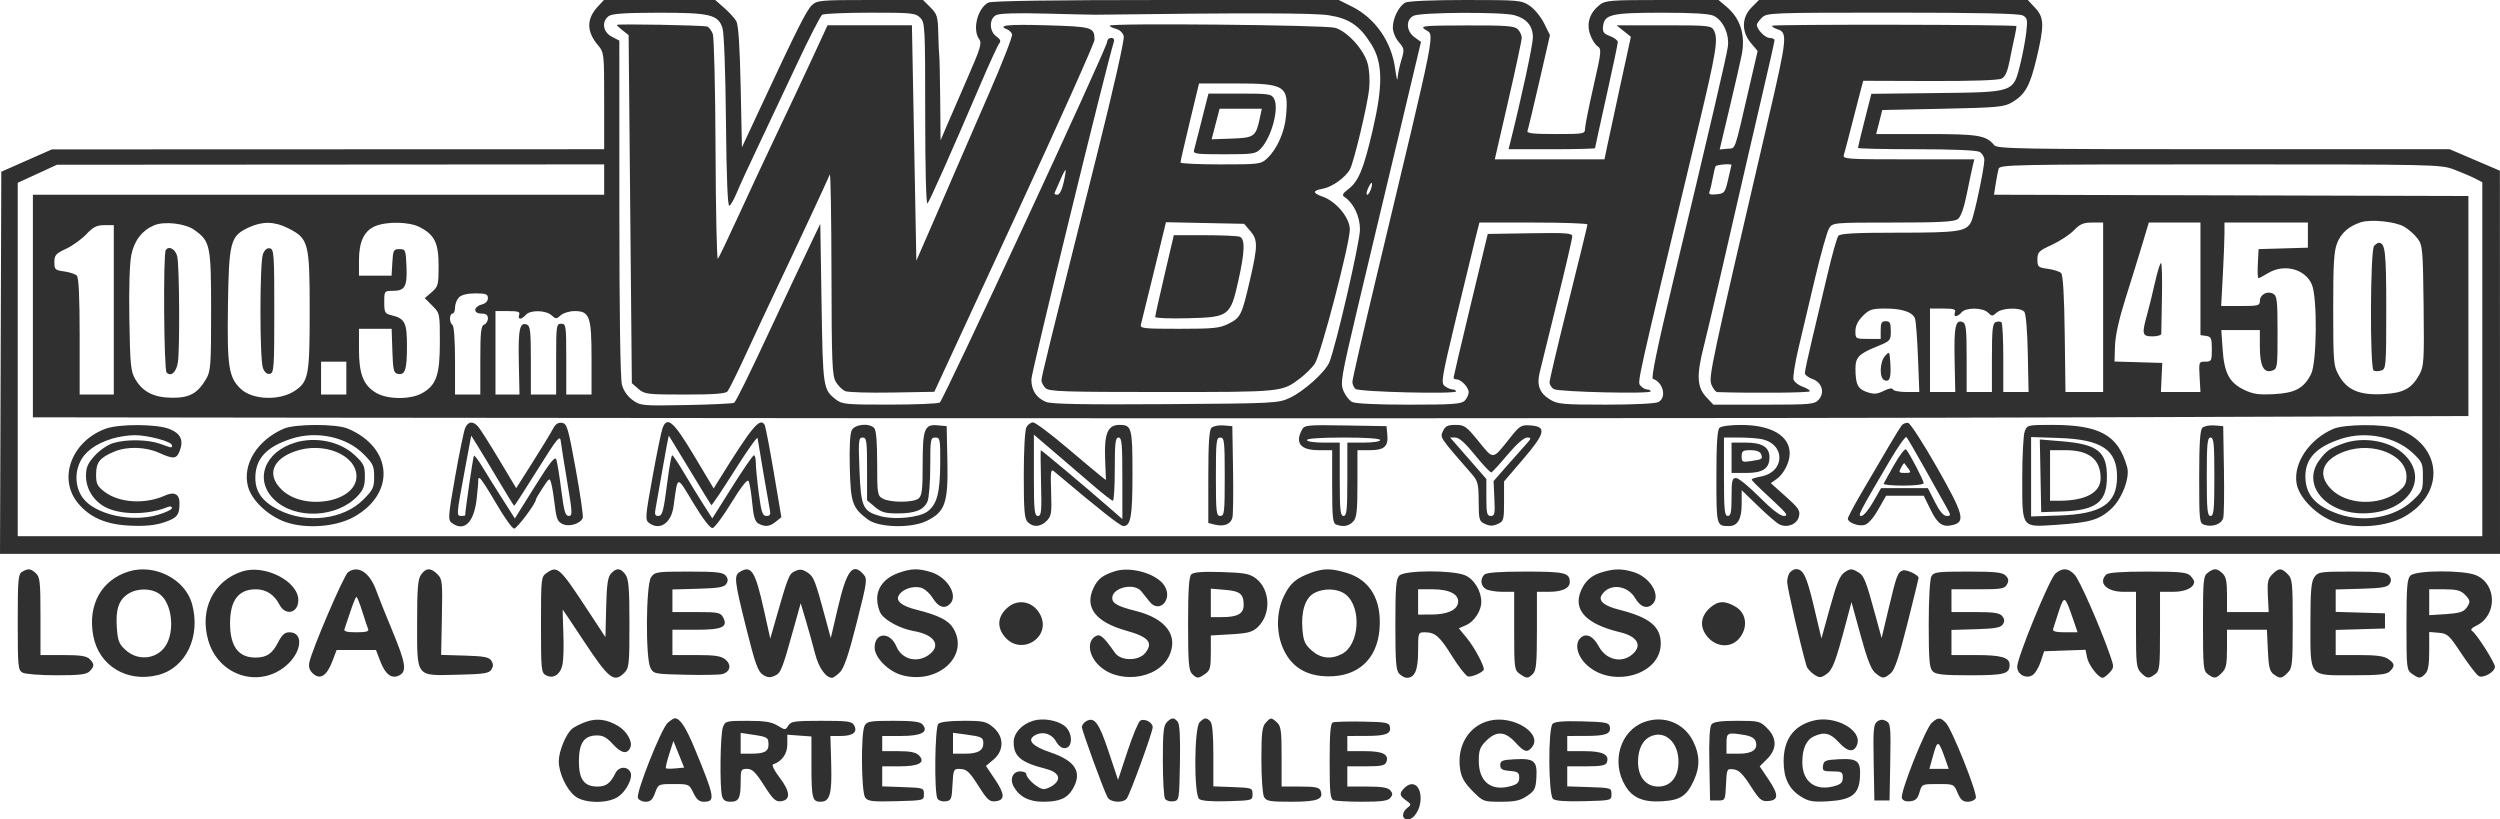 <svg width="360" height="118" viewBox="0 0 360 118" fill="none" xmlns="http://www.w3.org/2000/svg">
<path fill-rule="evenodd" clip-rule="evenodd" d="M86.064 0.973C84.442 2.725 84.45 4.539 86.091 6.489C86.992 7.561 87.001 7.638 87.001 14.529V21.488L47.234 21.5L7.467 21.514L3.827 23.12L0.187 24.727L0.094 52.243L0 79.759H180H360L359.993 52.171L359.985 24.583L356.367 23.035L352.748 21.488H320.2C291.105 21.488 287.603 21.427 287.18 20.917C285.988 19.481 284.913 19.302 277.428 19.302H270.168L270.608 17.573L271.048 15.843L279.761 15.661C287.626 15.496 288.595 15.407 289.71 14.75C291.614 13.627 292.309 12.398 293.239 8.505C294.4 3.641 294.373 2.537 293.06 1.131L292.004 0H272.648H253.292L252.228 1.065C250.793 2.501 250.754 4.555 252.132 6.194L253.1 7.344L251.905 12.504C249.655 22.219 249.984 21.292 248.742 21.416L247.635 21.526L249.046 15.588C249.823 12.323 250.613 8.872 250.802 7.921C251.375 5.038 250.621 2.655 248.601 0.954L247.469 0H239.355C231.84 0 231.176 0.053 230.333 0.716C228.937 1.814 228.437 3.329 228.953 4.894C229.188 5.606 229.673 6.395 230.03 6.646C230.648 7.079 230.62 7.366 229.475 12.383C228.812 15.287 228.261 18.032 228.251 18.483C228.233 19.285 228.141 19.302 224.007 19.302C220.768 19.302 219.823 19.196 219.958 18.845C220.054 18.594 220.822 15.39 221.664 11.725L223.195 5.061L222.347 3.35C221.88 2.41 220.942 1.271 220.261 0.82C219.073 0.032 218.713 0 211.046 0C206.271 0 202.787 0.15 202.368 0.375C201.44 0.872 200.568 2.613 200.568 3.968C200.568 4.587 200.938 5.488 201.423 6.053C202.234 6.996 202.253 7.132 201.787 8.68C201.517 9.578 201.276 10.738 201.25 11.257C201.225 11.776 201.073 11.193 200.912 9.961C200.398 6.011 198.051 2.627 194.649 0.931L192.781 0H167.895C151.522 0 142.769 0.128 142.308 0.375C140.761 1.203 139.997 4.26 140.995 5.626C141.421 6.208 141.208 6.917 139.312 11.249C138.118 13.976 136.759 17.108 136.292 18.21L135.443 20.213L135.389 14.386C135.359 11.181 135.299 8.313 135.254 8.012C135.209 7.712 135.145 6.265 135.111 4.798C135.054 2.375 134.951 2.031 133.984 1.065L132.921 0H125.317C118.161 0 117.667 0.044 116.915 0.745C116.144 1.463 114.769 4.204 109.364 15.796L106.839 21.212L106.657 12.518C106.535 6.686 106.329 3.571 106.033 3.055C105.791 2.631 105.007 1.771 104.292 1.142L102.991 0H94.978H86.966L86.064 0.973ZM87.638 2.328C86.595 3.119 86.828 4.626 88.093 5.281L89.184 5.846L89.187 29.965C89.188 45.382 89.324 54.57 89.564 55.433C89.795 56.269 90.384 57.102 91.108 57.619C92.243 58.428 92.481 58.45 98.831 58.328C102.434 58.258 105.527 58.112 105.704 58.003C105.984 57.83 107.95 53.832 111.393 46.435C112.847 43.31 116.025 36.584 117.157 34.235L118.122 32.231L118.304 43.704C118.498 55.883 118.527 56.077 120.353 57.515C121.249 58.22 121.777 58.271 128.091 58.266C131.817 58.263 135.074 58.129 135.327 57.968C135.862 57.628 159.436 6.825 159.436 6.01C159.436 5.709 159.693 5.463 160.007 5.463C160.386 5.463 160.509 5.678 160.373 6.106C159.323 9.418 148.516 53.637 148.516 54.624C148.516 56.2 149.227 57.297 150.622 57.875C151.388 58.192 155.969 58.278 167.836 58.198C183.564 58.092 184.053 58.068 185.723 57.296C187.749 56.359 190.86 53.558 191.429 52.157C192.386 49.801 195.836 34.833 195.836 33.039C195.836 31.137 194.914 29.227 193.563 28.332C193.229 28.111 193.378 27.825 194.12 27.268C195.619 26.143 196.341 24.414 197.647 18.821C199.174 12.287 199.129 9.042 197.474 6.38C195.794 3.677 194.271 2.645 191.286 2.189C189.142 1.861 179.346 1.841 157.798 2.12C157.398 2.125 154.166 2.053 150.616 1.959C146.371 1.847 143.91 1.923 143.427 2.182C142.414 2.724 142.445 4.52 143.478 5.244C144.057 5.65 144.164 5.919 143.883 6.266C143.674 6.526 142.52 9.032 141.319 11.836C136.934 22.074 133.872 28.962 133.554 29.3C133.362 29.503 133.228 24.225 133.228 16.462C133.228 3.763 133.202 3.251 132.5 2.549C131.827 1.875 131.291 1.821 125.311 1.826C121.758 1.83 118.646 1.962 118.396 2.121C118.147 2.28 116.451 5.596 114.629 9.49C112.806 13.385 110.299 18.701 109.056 21.306C107.814 23.91 106.479 26.816 106.09 27.765C105.701 28.714 105.219 29.553 105.019 29.63C104.782 29.721 104.614 25.492 104.538 17.526C104.471 10.421 104.264 4.769 104.044 4.062C103.435 2.103 102.25 1.819 94.747 1.833C89.942 1.841 88.11 1.969 87.638 2.328ZM203.571 2.265C202.41 2.826 202.472 4.469 203.687 5.355L204.621 6.036L201.681 18.405C200.065 25.208 198.579 31.43 198.378 32.231C198.179 33.033 196.876 38.502 195.483 44.385C193.125 54.347 192.986 55.164 193.453 56.283C193.729 56.944 194.285 57.662 194.69 57.878C195.147 58.123 198.237 58.272 202.884 58.272C209.181 58.272 210.433 58.182 210.916 57.7C211.231 57.384 211.488 56.836 211.488 56.481C211.488 55.771 210.404 54.63 209.731 54.63C209.496 54.63 209.309 54.507 209.316 54.356C209.322 54.206 210.432 49.494 211.782 43.886L214.236 33.688L220.324 33.589C225.54 33.503 226.412 33.567 226.412 34.035C226.412 34.336 225.428 38.56 224.225 43.422C223.022 48.284 221.887 52.898 221.704 53.675C221.272 55.502 221.711 56.623 223.218 57.542C224.298 58.2 225.056 58.269 231.259 58.27C235.287 58.271 238.398 58.117 238.812 57.895C240.032 57.241 239.512 55.053 238.018 54.555C237.734 54.46 238.662 49.977 240.908 40.592C246.401 17.641 248.587 8.269 248.806 6.738C249.058 4.976 248.148 2.963 246.796 2.287C246.17 1.974 243.845 1.832 239.334 1.832C232.065 1.832 231.041 2.065 230.845 3.763C230.747 4.609 230.914 4.848 231.846 5.2C232.461 5.433 232.964 5.82 232.964 6.061C232.964 6.303 232.227 9.803 231.326 13.839C230.425 17.876 229.688 21.248 229.688 21.333C229.688 21.418 226.886 21.488 223.461 21.488H217.233L217.469 20.548C219.101 14.044 220.735 6.46 220.736 5.391C220.736 3.747 219.853 2.683 218.077 2.189C216.309 1.698 204.62 1.759 203.571 2.265ZM253.712 2.549C253.312 2.95 252.984 3.405 252.984 3.561C252.984 4.232 254.176 5.463 254.825 5.463C255.214 5.463 255.532 5.609 255.532 5.788C255.532 5.967 254.787 9.286 253.877 13.163C252.966 17.04 251.83 21.934 251.353 24.037C249.063 34.124 245.964 47.448 245.324 49.956C244.285 54.029 244.368 55.747 245.668 57.14L246.724 58.272H253.984C260.731 58.272 261.289 58.221 261.889 57.558C262.814 56.535 262.363 55.053 260.979 54.571C260.386 54.363 259.9 53.977 259.9 53.712C259.9 53.446 260.382 51.208 260.971 48.739C261.56 46.27 262.564 42.038 263.201 39.333C263.838 36.629 264.523 34.212 264.722 33.961C264.994 33.621 267.183 33.506 273.395 33.506C282.086 33.506 283.166 33.342 283.86 31.918C284.301 31.014 285.744 24.21 285.744 23.036C285.744 22.599 285.427 22.072 285.04 21.865C284.613 21.636 281.031 21.488 275.94 21.488C271.322 21.488 267.544 21.403 267.544 21.3C267.544 21.197 267.979 19.402 268.51 17.311L269.477 13.509L278.859 13.401C290.098 13.272 289.904 13.339 290.918 9.252C291.261 7.869 291.648 5.811 291.78 4.679C291.993 2.843 291.938 2.578 291.271 2.221C290.757 1.946 284.891 1.821 272.482 1.821C254.925 1.821 254.421 1.841 253.712 2.549ZM88.82 3.59C88.82 3.661 89.203 4.02 89.671 4.388L90.521 5.057L90.753 30.117L90.986 55.176L91.925 55.995C92.815 56.771 93.173 56.815 98.624 56.815C102.919 56.815 104.484 56.694 104.778 56.339C104.995 56.078 106.226 53.578 107.512 50.785C108.799 47.992 110.789 43.74 111.934 41.336C114.596 35.75 119.217 25.841 119.492 25.13C119.608 24.829 119.716 31.196 119.732 39.277C119.757 52.3 119.829 54.088 120.367 54.998C120.7 55.562 121.314 56.161 121.732 56.329C122.149 56.496 125.202 56.584 128.516 56.525L134.543 56.418L146.079 31.476C152.425 17.758 157.614 6.17 157.611 5.725C157.599 3.92 157.319 3.836 150.714 3.642C145.133 3.478 143.513 3.645 145.03 4.228C145.315 4.337 145.634 4.651 145.739 4.925C145.844 5.199 144.368 8.997 142.457 13.365C140.547 17.732 138.531 22.371 137.979 23.673C137.426 24.975 135.844 28.627 134.464 31.79L131.954 37.539L131.636 20.591L131.317 3.642H125.241H119.165L116.849 8.65C115.575 11.404 113.32 16.198 111.838 19.302C110.356 22.407 107.906 27.652 106.394 30.957C104.883 34.262 103.523 37.103 103.373 37.27C103.223 37.437 103.073 30.419 103.039 21.674C103.006 12.885 102.827 5.376 102.639 4.881C102.452 4.39 102.092 3.915 101.839 3.826C101.283 3.632 88.82 3.405 88.82 3.59ZM159.8 3.694C159.8 3.822 160.207 4.029 160.705 4.154C161.235 4.287 161.696 4.726 161.818 5.215C161.941 5.703 160.345 12.768 157.972 22.236C150.876 50.563 149.972 54.237 149.972 54.778C149.972 55.068 150.23 55.563 150.544 55.879C151.047 56.381 153.073 56.451 167.3 56.451C184.822 56.451 184.595 56.474 187.295 54.413C188.003 53.873 188.912 52.968 189.315 52.402C190.16 51.215 194.365 35.131 194.375 33.052C194.381 31.394 192.462 29.047 190.527 28.347C188.95 27.776 188.956 27.458 190.548 27.159C191.875 26.91 193.777 25.529 194.402 24.36C194.969 23.301 196.919 15.132 197.159 12.809C197.281 11.64 197.188 10.058 196.946 9.163C196.396 7.128 193.996 4.495 192.242 4.001C190.8 3.594 159.8 3.301 159.8 3.694ZM255.168 3.709C255.168 3.845 255.496 4.061 255.897 4.188C257.451 4.682 257.392 5.282 254.592 17.317C246.311 52.91 246.007 54.332 246.457 55.419C246.692 55.986 247.07 56.456 247.295 56.464C252.646 56.634 260.628 56.561 260.628 56.341C260.628 56.18 260.143 55.88 259.551 55.673C258.959 55.466 258.382 55.008 258.271 54.656C258.158 54.303 258.47 52.309 258.962 50.225C259.455 48.14 260.536 43.567 261.365 40.062C262.194 36.556 263.108 33.319 263.396 32.869C263.916 32.057 263.998 32.049 272.579 32.049C279.297 32.049 281.389 31.939 281.913 31.555C282.369 31.221 282.801 30.007 283.242 27.822C283.601 26.041 283.987 24.214 284.099 23.764L284.302 22.944H274.807C265.74 22.944 265.321 22.914 265.524 22.272C265.642 21.902 266.149 19.977 266.652 17.993C267.155 16.009 267.732 13.767 267.936 13.011L268.305 11.635L277.918 11.666C284.033 11.686 287.793 11.557 288.25 11.313C288.743 11.049 289.094 10.271 289.37 8.833C289.591 7.681 289.922 6.088 290.106 5.293C290.289 4.498 290.397 3.806 290.347 3.755C290.123 3.532 255.168 3.485 255.168 3.709ZM205.209 4.252C206.605 5.226 207.128 2.565 198.172 40.01C196.287 47.895 194.744 54.635 194.744 54.989C194.744 55.343 194.949 55.802 195.199 56.008C195.725 56.441 209.669 56.78 209.669 56.36C209.668 56.209 209.454 56.086 209.192 56.086C208.93 56.086 208.427 55.876 208.075 55.618C207.474 55.178 207.567 54.6 209.615 46.058C210.814 41.057 212.074 35.86 212.414 34.508L213.033 32.049H220.815C225.095 32.049 228.595 32.172 228.593 32.322C228.592 32.473 227.363 37.507 225.863 43.509C224.363 49.512 223.136 54.709 223.136 55.06C223.136 55.41 223.423 55.85 223.773 56.037C224.538 56.446 237.697 56.751 237.696 56.36C237.696 56.209 237.471 56.086 237.195 56.086C236.919 56.086 236.493 55.845 236.248 55.549C235.763 54.965 235.435 56.438 244.41 18.911C247.193 7.276 247.463 5.617 246.783 4.346C246.432 3.688 245.958 3.642 239.595 3.644L232.782 3.646L233.815 4.472L234.847 5.299L233.342 12.21C232.514 16.011 231.659 19.981 231.441 21.032L231.044 22.944H223.146H215.249L217.191 14.507C218.259 9.866 219.132 5.781 219.132 5.428C219.132 5.075 218.875 4.529 218.56 4.214C218.08 3.733 216.902 3.645 211.189 3.661C204.904 3.679 204.452 3.723 205.209 4.252ZM171.322 17.573C170.586 20.627 169.986 23.25 169.988 23.4C169.991 23.55 172.589 23.673 175.763 23.673C181.332 23.673 181.566 23.643 182.466 22.808C183.88 21.497 184.976 19.045 185.186 16.721C185.584 12.335 185.091 12.018 177.861 12.018H172.66L171.322 17.573ZM173.668 14.841C173.473 15.592 173.048 17.272 172.725 18.574C172.402 19.876 172.054 21.228 171.951 21.579C171.779 22.161 172.149 22.216 176.274 22.216C180.49 22.216 180.836 22.162 181.56 21.392C183.115 19.735 184.216 15.617 183.475 14.231C183.099 13.528 182.753 13.475 178.547 13.475H174.024L173.668 14.841ZM175.046 17.86L174.474 20.058L177.416 19.954C180.65 19.839 180.855 19.68 181.45 16.844L181.698 15.661H178.658H175.619L175.046 17.86ZM5.374 25.024L2.553 26.324V51.767V77.21H180.002H357.452V51.725V26.241L356.418 25.705C355.848 25.411 354.497 24.834 353.415 24.422C351.483 23.687 350.849 23.673 319.711 23.673C289.799 23.673 287.967 23.709 287.797 24.31C287.698 24.661 287.509 25.643 287.377 26.494L287.137 28.04L321.293 28.132L355.45 28.225V44.068V59.91L301.214 60.093C251.003 60.261 153.821 60.282 48.326 60.148L4.737 60.093V44.068V28.043H45.869H87.001V25.858V23.673L47.598 23.699L8.195 23.725L5.374 25.024ZM247.047 23.946C246.962 24.096 246.779 24.845 246.641 25.611C246.502 26.376 246.295 27.248 246.18 27.549C246.014 27.981 246.225 28.072 247.177 27.979C248.316 27.868 248.41 27.748 248.848 25.858C249.104 24.756 249.32 23.814 249.329 23.764C249.368 23.531 247.185 23.706 247.047 23.946ZM152.67 25.934C152.301 26.794 151.939 27.62 151.866 27.77C151.792 27.92 151.963 28.043 152.247 28.043C152.563 28.043 152.915 27.376 153.157 26.314C153.375 25.363 153.505 24.536 153.446 24.478C153.387 24.419 153.038 25.074 152.67 25.934ZM196.995 27.131C196.767 27.633 196.721 28.043 196.894 28.043C197.196 28.043 197.74 26.549 197.519 26.328C197.459 26.268 197.224 26.629 196.995 27.131ZM339.949 32.011C338.231 32.572 337.136 33.533 336.553 34.992C336.086 36.159 335.977 37.981 335.982 44.53C335.988 52.262 336.025 52.692 336.811 54.083C337.993 56.173 339.767 56.924 343.126 56.754C346.115 56.603 347.291 55.967 348.418 53.89C349.043 52.737 349.094 51.873 349 44.003C348.904 35.891 348.853 35.318 348.132 34.352C347.711 33.786 346.85 33.022 346.219 32.652C344.939 31.902 341.394 31.54 339.949 32.011ZM22.209 32.438C20.467 33.169 19.345 34.616 18.915 36.686C18.662 37.907 18.552 41.473 18.628 46.009C18.738 52.61 18.826 53.483 19.491 54.617C20.566 56.446 22.168 57.252 24.781 57.276C27.276 57.3 28.459 56.65 29.671 54.591C30.343 53.45 30.399 52.7 30.399 44.796C30.399 35.309 30.282 34.744 27.981 33.105C26.671 32.172 23.669 31.825 22.209 32.438ZM35.859 32.736C33.165 33.977 32.964 34.727 32.825 44.026C32.693 52.835 32.93 54.36 34.685 56.01C36.365 57.589 40.225 57.735 42.411 56.302C44.43 54.978 44.595 54.112 44.595 44.796C44.595 34.935 44.446 34.359 41.506 32.869C39.555 31.879 37.807 31.838 35.859 32.736ZM53.991 32.583C52.42 33.266 51.693 34.821 51.693 37.494V39.697H54.04H56.386L56.497 37.785C56.598 36.018 56.675 35.873 57.517 35.873C58.388 35.873 58.431 35.979 58.535 38.365C58.661 41.258 58.31 41.883 56.562 41.883C55.348 41.883 55.333 41.904 55.333 43.515C55.333 44.994 55.426 45.169 56.334 45.385C58.31 45.854 58.609 46.444 58.603 49.861C58.597 53.264 58.34 54.043 57.291 53.842C56.693 53.727 56.593 53.308 56.501 50.528L56.396 47.346H54.044H51.693L51.693 50.35C51.694 53.894 52.347 55.522 54.196 56.59C55.864 57.554 59.169 57.554 60.837 56.59C62.846 55.429 63.34 53.977 63.34 49.23C63.341 45.136 63.332 45.096 62.254 44.018L61.168 42.931L62.163 42.073C63.093 41.272 63.159 41.025 63.159 38.298C63.159 34.977 62.58 33.798 60.403 32.688C58.897 31.919 55.638 31.866 53.991 32.583ZM166.187 39.035C165.245 42.905 164.395 46.358 164.297 46.708C164.133 47.296 164.565 47.346 169.8 47.346C174.801 47.346 175.656 47.257 176.937 46.602C178.666 45.72 178.815 45.413 179.998 40.303C181.133 35.404 181.137 34.537 180.035 33.253L179.157 32.231L173.528 32.115L167.899 32L166.187 39.035ZM298.643 33.167C298.055 33.781 296.632 34.716 295.481 35.246C293.577 36.12 293.388 36.311 293.388 37.358C293.388 38.431 293.49 38.523 294.888 38.71C295.713 38.821 296.573 39.096 296.799 39.322C297.074 39.596 297.247 42.506 297.32 48.092L297.43 56.451H300.141H302.852V44.25V32.049H301.282C300.005 32.049 299.513 32.258 298.643 33.167ZM308.473 35.236C307.948 36.989 306.869 40.471 306.075 42.975C305.141 45.922 304.607 48.327 304.561 49.792L304.49 52.057L307.928 52.16L311.367 52.262L311.269 54.356L311.171 56.451L314.019 56.451L316.866 56.452L316.743 54.266C316.622 52.125 316.639 52.08 317.562 52.08C318.448 52.08 318.504 51.974 318.504 50.285C318.504 48.7 318.408 48.475 317.685 48.373L316.866 48.256V40.153V32.049L313.147 32.049H309.427L308.473 35.236ZM320.324 33.631C320.324 34.501 320.217 37.205 320.086 39.64L319.848 44.068H322.634C325.154 44.068 325.42 44 325.42 43.358C325.42 42.426 326.472 41.836 327.322 42.291C327.895 42.598 327.968 43.23 327.968 47.88C327.968 52.944 327.941 53.132 327.177 53.375C325.966 53.76 325.42 52.684 325.42 49.916V47.528H322.644H319.868L320.06 50.324C320.294 53.732 321.023 55.102 323.151 56.133C324.419 56.748 325.235 56.867 327.417 56.757C330.486 56.602 331.745 55.926 332.79 53.875C333.632 52.224 333.719 42.919 332.911 40.985C331.967 38.724 328.906 37.925 326.594 39.335C325.939 39.735 325.316 40.062 325.211 40.062C325.106 40.062 325.069 39.119 325.129 37.968L325.238 35.873L328.787 35.769L332.336 35.665V33.857V32.049H326.33H320.324V33.631ZM12.427 33.733C11.751 34.451 10.441 35.392 9.515 35.824C8.037 36.513 7.831 36.749 7.829 37.753C7.828 38.807 7.94 38.912 9.238 39.086C10.014 39.191 10.834 39.461 11.06 39.687C11.341 39.968 11.471 42.733 11.471 48.455V56.812L13.928 56.814L16.385 56.815V44.614V32.414L15.02 32.42C13.929 32.426 13.408 32.69 12.427 33.733ZM167.687 39.606C166.948 42.761 166.345 45.478 166.347 45.645C166.35 45.811 168.479 45.893 171.077 45.827C176.993 45.677 177.172 45.543 178.321 40.426C179.259 36.246 179.316 34.398 178.517 34.091C178.2 33.97 175.936 33.87 173.486 33.87H169.031L167.687 39.606ZM341.873 35.4C341.311 35.962 341.245 53.012 341.803 53.357C342.005 53.482 342.497 53.481 342.895 53.354C343.592 53.133 343.62 52.791 343.62 44.48C343.62 36.198 343.478 34.963 342.528 34.963C342.408 34.963 342.113 35.16 341.873 35.4ZM23.866 36.024C23.484 36.643 23.601 53.254 23.99 53.644C24.631 54.285 25.375 53.623 25.61 52.203C25.903 50.43 25.84 38.419 25.53 36.97C25.298 35.884 24.302 35.318 23.866 36.024ZM37.862 36.599C37.386 37.85 37.386 51.743 37.862 52.994C38.1 53.62 38.448 53.912 38.863 53.832C39.447 53.719 39.499 52.99 39.499 44.796C39.499 36.603 39.447 35.873 38.863 35.761C38.448 35.681 38.1 35.972 37.862 36.599ZM310.312 40.699C309.964 42.251 309.453 44.33 309.177 45.318C308.395 48.12 308.474 48.438 309.95 48.438C310.651 48.438 311.224 48.27 311.224 48.065C311.224 47.86 311.268 45.483 311.322 42.784C311.376 40.085 311.314 37.877 311.183 37.877C311.052 37.877 310.66 39.147 310.312 40.699ZM66.096 42.819C65.782 43.134 65.525 43.79 65.525 44.276C65.525 44.762 65.361 45.16 65.161 45.16C64.96 45.16 64.797 45.478 64.797 45.867C64.797 46.256 64.96 46.676 65.161 46.799C65.374 46.931 65.525 49.049 65.525 51.92V56.815H67.345H69.165V51.887C69.165 47.842 69.263 46.921 69.711 46.749C70.011 46.634 70.257 46.229 70.257 45.85C70.257 45.357 69.997 45.16 69.347 45.16C68.786 45.16 68.437 44.954 68.437 44.621C68.437 44.325 68.846 43.979 69.347 43.853C69.916 43.71 70.257 43.367 70.257 42.936C70.257 42.353 69.98 42.247 68.462 42.247C67.317 42.247 66.462 42.454 66.096 42.819ZM268.244 45.497C267.529 46.212 267.18 46.929 267.18 47.682C267.18 48.784 267.21 48.803 269 48.803H270.82V47.528C270.82 46.496 270.959 46.253 271.548 46.253C272.151 46.253 272.276 46.496 272.276 47.668C272.276 49.043 272.22 49.105 270.247 49.906C267.659 50.957 267.179 51.459 267.185 53.108C267.194 55.351 267.529 56.025 268.855 56.463C269.856 56.793 270.311 56.759 271.268 56.281C272.009 55.911 272.495 55.833 272.575 56.072C272.644 56.28 273.529 56.451 274.541 56.451H276.382L276.188 51.443C276.082 48.689 275.886 46.17 275.753 45.847C275.376 44.926 273.891 44.432 271.503 44.432C269.563 44.432 269.185 44.556 268.244 45.497ZM277.918 50.441V56.451L279.738 56.451L281.558 56.452L281.462 51.808C281.363 47.053 281.591 45.978 282.613 46.371C283.108 46.56 283.196 47.34 283.196 51.523V56.451H285.016H286.836V51.523C286.836 47.417 286.93 46.558 287.398 46.379C287.707 46.26 288.075 46.279 288.217 46.42C288.358 46.562 288.474 48.876 288.474 51.563V56.448L290.294 56.45L292.114 56.452L292.004 50.911C291.94 47.68 291.732 45.176 291.504 44.902C290.951 44.234 288.299 44.313 287.518 45.02C286.919 45.562 286.821 45.562 286.28 45.02C285.533 44.273 283.076 44.246 282.468 44.978C282.219 45.279 281.854 45.525 281.657 45.525C281.46 45.525 281.393 45.279 281.508 44.978C281.678 44.536 281.357 44.432 279.818 44.432H277.918V50.441ZM71.349 50.806V56.815L73.078 56.816L74.807 56.816L74.71 52.172C74.612 47.417 74.839 46.342 75.862 46.735C76.356 46.925 76.445 47.704 76.445 51.887V56.815H78.265H80.085V51.716C80.085 46.86 80.119 46.617 80.813 46.617C81.506 46.617 81.541 46.86 81.541 51.716V56.815H83.361H85.181V51.615C85.181 45.555 84.908 44.796 82.732 44.796C82.008 44.796 81.117 45.068 80.75 45.399C80.131 45.96 80.038 45.96 79.419 45.399C78.588 44.647 76.322 44.612 75.717 45.343C75.467 45.643 75.102 45.889 74.905 45.889C74.708 45.889 74.641 45.643 74.756 45.343C74.925 44.902 74.615 44.796 73.157 44.796H71.349V50.806ZM271.457 51.247C270.653 52.141 270.602 54.468 271.38 54.767C272.118 55.05 272.344 54.366 272.207 52.265C272.097 50.592 272.075 50.561 271.457 51.247ZM46.233 54.447V56.815H48.053H49.873V54.447V52.08H48.053H46.233V54.447ZM66.981 61.64C66.79 62.091 66.142 65.246 65.541 68.651C64.526 74.394 64.491 74.876 65.055 75.298C66.826 76.623 68.238 75.276 68.635 71.885C68.796 70.507 68.899 69.257 68.864 69.106C68.829 68.956 68.924 68.84 69.074 68.848C69.224 68.857 70.292 70.496 71.447 72.49C72.603 74.485 73.767 76.117 74.035 76.117C74.452 76.117 77.173 72.484 77.173 71.927C77.173 71.819 77.617 71.06 78.16 70.238C79.14 68.757 79.149 68.752 79.395 69.672C79.531 70.181 79.76 71.606 79.902 72.837C80.12 74.714 80.303 75.14 81.033 75.473C81.994 75.911 83.602 75.409 83.919 74.573C84.014 74.32 83.557 71.164 82.903 67.559C81.81 61.537 81.648 60.994 80.92 60.889C80.355 60.809 79.974 61.071 79.597 61.8C79.306 62.363 78.002 64.505 76.701 66.56L74.333 70.295L71.878 66.195C70.527 63.941 69.175 61.809 68.873 61.458C68.124 60.589 67.398 60.658 66.981 61.64ZM95.407 61.64C95.235 62.091 94.587 65.246 93.968 68.651C92.925 74.386 92.886 74.876 93.448 75.298C94.993 76.456 96.649 75.352 96.986 72.94C97.63 68.332 97.38 68.373 99.863 72.473C101.274 74.803 102.279 76.102 102.62 76.037C102.916 75.98 104.137 74.332 105.334 72.374C106.734 70.087 107.611 68.974 107.788 69.262C107.94 69.507 108.177 70.909 108.314 72.377C108.505 74.414 108.72 75.13 109.224 75.4C110.181 75.912 110.84 75.837 111.731 75.115L112.518 74.478L111.422 68.003C110.82 64.442 110.228 61.369 110.108 61.175C109.423 60.065 108.319 61.396 103.518 69.129L102.769 70.334L99.922 65.578C96.984 60.669 96.08 59.881 95.407 61.64ZM147.801 61.525C147.584 61.932 147.424 64.849 147.424 68.419C147.424 73.56 147.521 74.705 147.996 75.181C148.782 75.967 149.828 75.898 150.725 75C151.397 74.327 151.465 73.887 151.362 70.836C151.26 67.835 151.312 67.481 151.792 67.885C158.426 73.475 161.315 75.753 161.767 75.753C162.837 75.753 163.076 74.369 163.076 68.202C163.076 61.579 162.97 61.185 161.192 61.185C159.523 61.185 158.997 62.429 159.136 66.045L159.254 69.128L158.483 68.526C158.059 68.194 155.826 66.325 153.522 64.372C151.218 62.419 149.073 60.821 148.755 60.821C148.438 60.821 148.009 61.138 147.801 61.525ZM273.841 61.261C273.477 61.724 271.321 65.344 267.85 71.32C266.881 72.989 266.088 74.499 266.088 74.677C266.088 75.241 267.581 75.823 268.461 75.602C268.998 75.467 269.733 74.651 270.456 73.385L271.602 71.383H274.309H277.016L277.998 73.385C279.022 75.475 279.74 75.969 281.215 75.598C283.053 75.136 282.751 74.042 278.935 67.327C276.96 63.852 275.088 60.959 274.777 60.899C274.466 60.839 274.045 61.002 273.841 61.261ZM15.203 61.738C10.331 63.528 8.321 68.858 11.185 72.397C12.904 74.522 15.272 75.548 18.809 75.698C20.911 75.788 22.34 75.647 23.611 75.225C25.518 74.591 25.849 74.179 25.849 72.434C25.849 71.144 25.085 70.752 23.753 71.359C20.914 72.653 17.153 72.42 15.055 70.819C14.007 70.018 13.837 69.671 13.837 68.325C13.837 66.568 14.366 65.906 16.477 65.023C18.305 64.259 20.976 64.333 22.885 65.199C24.98 66.15 25.43 66.11 25.878 64.932C26.47 63.373 26.025 62.428 24.389 61.772C22.564 61.042 17.152 61.022 15.203 61.738ZM40.861 61.729C37.016 63.401 34.865 66.897 35.717 70.088C36.241 72.048 38.603 74.284 41.077 75.16C44.04 76.21 48.388 75.885 50.997 74.418C57.023 71.029 56.538 64.418 50.066 61.713C48.399 61.016 42.477 61.027 40.861 61.729ZM122.657 61.943C122.4 62.423 122.295 64.412 122.371 67.38C122.501 72.456 122.74 73.134 124.994 74.819C126.555 75.984 131.195 76.098 133.411 75.024C136.106 73.719 136.547 72.452 136.424 66.37L136.322 61.367L135.064 61.248C133.12 61.062 132.864 61.714 132.864 66.855C132.864 70.492 132.759 71.382 132.278 71.78C131.545 72.389 128.229 72.405 127.131 71.805C126.348 71.376 126.312 71.154 126.312 66.708C126.312 63.578 126.17 61.916 125.876 61.622C125.137 60.883 123.116 61.084 122.657 61.943ZM174.45 61.605C174.121 61.934 173.996 63.882 173.996 68.685V75.31L174.937 75.546C176.247 75.875 177.235 75.484 177.466 74.545C177.574 74.108 177.615 70.964 177.558 67.559L177.454 61.367L176.179 61.26C175.477 61.2 174.699 61.356 174.45 61.605ZM187.482 61.881C186.449 63.811 187.284 64.827 189.903 64.827H191.832V70.069C191.832 74.513 191.92 75.344 192.408 75.532C193.421 75.921 194.251 75.771 194.87 75.087C195.366 74.538 195.472 73.577 195.472 69.624V64.827H197.248C199.336 64.827 199.939 64.29 199.774 62.575L199.658 61.367L193.761 61.267C188.222 61.173 187.84 61.211 187.482 61.881ZM207.787 62.085C207.355 63.033 207.273 62.912 211.928 68.249C212.815 69.266 212.916 69.665 212.929 72.21C212.944 74.869 212.999 75.066 213.854 75.455C214.535 75.766 214.994 75.766 215.674 75.455C216.532 75.064 216.584 74.877 216.584 72.183V69.326L219.333 66.116C222.541 62.37 222.748 61.431 220.406 61.263C219.031 61.164 218.861 61.27 217.348 63.177C214.906 66.251 215.092 66.236 212.924 63.561C211.157 61.382 210.881 61.185 209.597 61.185C208.461 61.185 208.119 61.355 207.787 62.085ZM247.597 61.622C247.289 61.93 247.16 64.017 247.16 68.685C247.16 75.748 247.162 75.753 248.984 75.753C250.216 75.753 250.8 74.738 250.8 72.595V70.582L253.185 72.894C254.496 74.166 255.878 75.35 256.256 75.525C257.389 76.051 258.768 75.493 259.043 74.397C259.26 73.533 259.034 73.188 257.141 71.494L254.993 69.571L255.811 68.998C256.863 68.26 257.716 66.601 257.716 65.29C257.716 62.765 255.077 61.206 250.782 61.193C249.12 61.188 247.861 61.358 247.597 61.622ZM291.559 62.119C291.364 62.633 291.204 65.653 291.204 68.831C291.204 76.161 291.027 75.916 296.088 75.577C300.932 75.253 302.247 74.876 303.968 73.321C305.532 71.907 306.737 68.809 306.314 67.288C305.027 62.654 302.419 61.185 295.484 61.185C291.987 61.185 291.907 61.204 291.559 62.119ZM317.138 61.605C316.809 61.934 316.684 63.885 316.684 68.7C316.684 75.097 316.712 75.349 317.438 75.579C318.62 75.954 319.928 75.465 320.149 74.564C320.26 74.116 320.303 70.964 320.246 67.559L320.142 61.367L318.867 61.26C318.165 61.2 317.387 61.356 317.138 61.605ZM335.992 61.76C332.52 63.267 330.215 66.701 330.709 69.629C331.062 71.719 333.684 74.324 336.313 75.198C339.325 76.199 343.638 75.859 346.2 74.418C352.253 71.014 351.686 64.032 345.168 61.705C343.283 61.032 337.59 61.066 335.992 61.76ZM16.139 63.166C13.712 63.925 12.187 65.059 11.479 66.63C10.716 68.322 10.9 70.324 11.947 71.728C13.706 74.084 18.892 75.253 22.685 74.15C23.825 73.819 24.757 73.371 24.757 73.154C24.757 72.924 24.494 72.869 24.12 73.022C21.366 74.148 17.531 74.178 15.293 73.091C13.538 72.238 12.381 70.43 12.381 68.539C12.381 67.311 12.626 66.743 13.641 65.618C14.37 64.812 15.502 64.042 16.323 63.796C18.23 63.225 21.335 63.284 23.119 63.927C24.865 64.557 24.757 64.544 24.757 64.113C24.757 63.583 21.207 62.639 19.321 62.666C18.407 62.68 16.975 62.905 16.139 63.166ZM42.047 63.151C38.38 64.311 36.769 66.043 36.769 68.82C36.769 70.831 37.793 72.244 40.095 73.411C44.147 75.466 49.434 74.831 52.321 71.943C53.717 70.546 53.877 70.208 53.877 68.651C53.877 67.095 53.717 66.757 52.327 65.366C49.886 62.923 45.65 62.011 42.047 63.151ZM66.863 68.057C65.717 74.225 65.712 74.296 66.435 74.296C66.735 74.296 66.982 74.255 66.984 74.205C67.011 73.361 68.13 65.74 68.244 65.627C68.331 65.54 68.86 66.23 69.421 67.161C69.98 68.093 71.271 70.16 72.289 71.756L74.14 74.658L77.002 70.077C79.203 66.556 79.921 65.652 80.108 66.164C80.241 66.531 80.562 68.51 80.822 70.563C81.208 73.612 81.405 74.296 81.9 74.296C82.454 74.296 82.436 73.885 81.69 69.456C81.242 66.794 80.821 64.134 80.753 63.545C80.644 62.59 80.279 63.037 77.39 67.657C75.608 70.507 74.105 72.84 74.049 72.84C73.994 72.84 73.001 71.242 71.843 69.289C70.684 67.335 69.313 65.061 68.796 64.233L67.854 62.729L66.863 68.057ZM95.418 67.478C94.965 70.127 94.504 72.744 94.394 73.295C94.248 74.033 94.34 74.296 94.745 74.296C95.398 74.296 95.542 73.758 96.137 69.106C96.386 67.153 96.685 65.558 96.8 65.562C96.916 65.565 97.661 66.672 98.456 68.02C99.252 69.369 100.503 71.412 101.238 72.561L102.573 74.65L105.434 70.104C107.007 67.603 108.417 65.557 108.568 65.557C108.718 65.556 108.841 66.069 108.841 66.698C108.841 67.326 109.034 69.293 109.27 71.068C109.634 73.803 109.802 74.296 110.369 74.296C110.871 74.296 110.996 74.091 110.869 73.477C110.71 72.703 109.236 64.09 109.09 63.082C109.053 62.823 107.569 64.92 105.793 67.742C104.018 70.564 102.504 72.813 102.431 72.739C102.357 72.665 100.97 70.404 99.349 67.715C97.727 65.025 96.365 62.788 96.322 62.744C96.279 62.7 95.872 64.83 95.418 67.478ZM148.88 68.444C148.88 73.534 148.955 74.296 149.455 74.296C149.956 74.296 150.015 73.684 149.91 69.561C149.844 66.957 149.83 64.826 149.879 64.827C149.996 64.827 156.489 70.271 159.345 72.764L161.62 74.749V68.878C161.62 63.901 161.537 63.006 161.074 63.006C160.618 63.006 160.528 63.755 160.528 67.559C160.528 70.062 160.406 72.109 160.255 72.106C160.105 72.103 158.984 71.243 157.763 70.194C156.543 69.145 154.045 67.006 152.212 65.44L148.88 62.592V68.444ZM272.094 66.394C267.638 73.971 267.471 74.296 268.043 74.296C268.34 74.296 269.098 73.395 269.728 72.293L270.874 70.29H274.245H277.617L278.63 72.293C279.312 73.642 279.864 74.296 280.321 74.296C280.967 74.296 280.963 74.23 280.23 72.931C279.807 72.18 278.406 69.68 277.118 67.376C275.83 65.073 274.664 63.074 274.527 62.935C274.39 62.796 273.295 64.352 272.094 66.394ZM337.25 63.151C333.61 64.303 331.976 65.984 331.974 68.578C331.971 71.256 333.454 72.919 336.86 74.06C340.537 75.291 344.838 74.496 347.394 72.11C348.813 70.786 348.898 70.591 348.898 68.651C348.898 66.712 348.813 66.517 347.394 65.192C344.944 62.906 340.715 62.055 337.25 63.151ZM123.764 67.704C123.972 73.05 124.243 73.639 126.825 74.338C128.852 74.887 132.378 74.529 133.557 73.654C134.923 72.641 135.369 70.962 135.392 66.739C135.411 63.242 135.367 63.006 134.684 63.006C133.999 63.006 133.956 63.249 133.956 67.177C133.956 69.471 133.774 71.748 133.552 72.236C133 73.448 131.768 73.932 129.235 73.932C127.465 73.932 126.903 73.77 125.977 72.989L124.856 72.046V67.526C124.856 63.464 124.792 63.006 124.219 63.005C123.636 63.005 123.598 63.402 123.764 67.704ZM175.088 68.651C175.088 73.785 175.146 74.296 175.725 74.296C176.304 74.296 176.362 73.785 176.362 68.651C176.362 63.518 176.304 63.006 175.725 63.006C175.146 63.006 175.088 63.518 175.088 68.651ZM188.192 63.37C188.192 63.576 189.224 63.735 190.558 63.735H192.924V69.015C192.924 73.467 193.01 74.296 193.47 74.296C193.93 74.296 194.016 73.467 194.016 69.015V63.735H196.382C197.717 63.735 198.748 63.576 198.748 63.37C198.748 63.144 196.746 63.006 193.47 63.006C190.194 63.006 188.192 63.144 188.192 63.37ZM209.538 63.826C209.936 64.276 211.111 65.62 212.149 66.812L214.036 68.979V71.638C214.036 73.927 214.125 74.296 214.673 74.297C215.23 74.298 215.295 73.981 215.191 71.792L215.072 69.285L216.777 67.329C217.714 66.254 218.969 64.841 219.565 64.19C220.546 63.118 220.578 63.006 219.913 63.006C219.453 63.006 218.4 63.927 217.102 65.465C215.961 66.817 214.909 67.97 214.765 68.027C214.621 68.084 213.572 66.978 212.434 65.569C211.042 63.844 210.111 63.006 209.589 63.006H208.813L209.538 63.826ZM248.252 68.651C248.252 73.426 248.336 74.296 248.798 74.296C249.235 74.296 249.344 73.75 249.344 71.565C249.344 69.192 249.429 68.833 249.99 68.833C250.346 68.833 251.857 70.062 253.348 71.565C255.096 73.325 256.346 74.296 256.866 74.296C257.541 74.296 257.339 73.984 255.626 72.384C252.616 69.572 252.256 69.214 252.256 69.032C252.256 68.941 252.842 68.757 253.559 68.622C257.084 67.96 257.146 63.93 253.642 63.229C253.03 63.106 251.567 63.006 250.391 63.006H248.252V68.651ZM292.478 68.651V74.369L296.482 74.234C302.634 74.026 304.854 72.546 304.854 68.651C304.854 64.757 302.634 63.276 296.482 63.069L292.478 62.933V68.651ZM317.776 68.651C317.776 73.426 317.86 74.296 318.322 74.296C318.784 74.296 318.868 73.426 318.868 68.651C318.868 63.876 318.784 63.006 318.322 63.006C317.86 63.006 317.776 63.876 317.776 68.651ZM42.507 63.733C38.037 65.08 36.564 69.183 39.541 71.992C42.566 74.848 48.539 74.569 51.48 71.436C52.34 70.52 52.542 69.983 52.542 68.605C52.542 67.086 52.384 66.756 51.071 65.531C48.968 63.568 45.483 62.837 42.507 63.733ZM293.833 68.516L293.934 73.75L296.972 73.651C301.862 73.49 303.398 72.296 303.398 68.651C303.398 65.033 302.055 63.973 296.927 63.548L293.732 63.283L293.833 68.516ZM337.432 63.861C335.5 64.556 334.98 64.92 333.981 66.274C331.401 69.774 334.85 73.942 340.31 73.924C346.764 73.903 350.069 68.828 345.974 65.23C343.937 63.441 340.244 62.849 337.432 63.861ZM249.344 65.92V68.105H251.472C253.849 68.105 254.804 67.461 254.804 65.856C254.804 64.392 253.753 63.735 251.408 63.735H249.344V65.92ZM42.467 64.994C39.199 66.16 38.409 68.362 40.506 70.46C43.703 73.659 51.329 72.341 51.329 68.591C51.329 65.482 46.544 63.54 42.467 64.994ZM272.777 66.895C272.001 68.261 271.312 69.503 271.245 69.653C271.178 69.803 272.448 69.926 274.066 69.926C275.74 69.926 277.008 69.773 277.008 69.57C277.008 69.179 274.927 65.19 274.472 64.71C274.316 64.544 273.553 65.528 272.777 66.895ZM337.67 64.994C334.402 66.16 333.612 68.362 335.709 70.46C337.977 72.729 342.598 72.891 345.341 70.798C346.292 70.072 346.532 69.628 346.532 68.597C346.532 65.505 341.721 63.549 337.67 64.994ZM250.8 65.715C250.8 66.535 250.904 66.586 252.165 66.392C253.809 66.138 253.86 66.102 253.587 65.389C253.449 65.029 252.908 64.827 252.085 64.827C250.966 64.827 250.8 64.942 250.8 65.715ZM295.208 68.469V72.111L296.573 72.107C300.348 72.096 302.488 70.924 302.488 68.868C302.488 66.151 300.83 64.827 297.427 64.827H295.208V68.469ZM273.749 67.345C273.385 68.027 273.442 68.105 274.31 68.105C275.174 68.105 275.225 68.037 274.79 67.468C274.522 67.117 274.269 66.775 274.229 66.708C274.188 66.641 273.972 66.927 273.749 67.345ZM3.19 82.338C2.619 82.671 2.553 83.421 2.553 89.598C2.553 96.036 2.599 96.511 3.257 96.864C3.644 97.071 5.844 97.241 8.145 97.241C11.463 97.241 12.447 97.122 12.901 96.669C13.619 95.95 13.619 95.618 12.901 94.899C12.466 94.465 11.548 94.327 9.079 94.327H5.829V88.739C5.829 83.787 5.753 83.081 5.163 82.547C4.399 81.855 4.076 81.821 3.19 82.338ZM18.567 82.285C14.607 83.49 12.599 87.111 13.428 91.551C14.235 95.873 18.285 98.329 22.749 97.204C26.779 96.189 28.95 91.639 27.647 86.942C26.665 83.403 22.28 81.154 18.567 82.285ZM34.892 82.281C30.732 83.618 28.694 87.764 29.995 92.24C31.46 97.284 37.26 99.174 41.17 95.882C43.475 93.941 43.779 91.049 41.677 91.049C41.007 91.049 40.606 91.406 40.051 92.494C39.209 94.145 38.393 94.691 36.769 94.691C34.335 94.691 33.129 93.062 33.129 89.775C33.129 86.449 34.332 84.858 36.846 84.858C38.315 84.858 39.494 85.625 40.238 87.065C41.105 88.743 42.957 88.297 42.957 86.411C42.957 83.708 38.134 81.238 34.892 82.281ZM50.118 82.4C49.504 82.849 44.912 93.559 44.544 95.399C44.413 96.057 44.577 96.548 45.081 97.005C46.102 97.929 47.054 97.326 47.845 95.255L48.477 93.599H51.309H54.142L54.769 95.242C55.495 97.144 56.429 97.823 57.517 97.241C58.615 96.653 58.426 95.48 56.471 90.77C55.495 88.42 54.472 85.863 54.198 85.089C53.259 82.436 51.58 81.33 50.118 82.4ZM60.631 82.754C60.173 83.408 60.065 84.729 60.065 89.633C60.065 97.647 59.801 97.304 65.85 97.163C69.679 97.075 70.421 96.962 70.762 96.421C71.054 95.957 71.054 95.611 70.762 95.147C70.435 94.627 69.731 94.49 66.942 94.406L63.523 94.304L63.632 88.871C63.733 83.8 63.691 83.387 62.995 82.691C62.032 81.728 61.337 81.746 60.631 82.754ZM78.71 82.511C77.922 83.063 77.901 83.261 77.901 89.965C77.901 96.478 77.94 96.872 78.629 97.241C79.7 97.814 80.736 97.109 81.016 95.616C81.145 94.928 81.193 92.882 81.122 91.068C81.052 89.255 81.01 87.771 81.029 87.771C81.048 87.772 82.423 89.827 84.084 92.339C87.694 97.798 88.424 98.366 89.912 96.876C90.585 96.204 90.641 95.663 90.641 89.856C90.641 84.75 90.534 83.411 90.074 82.754C89.388 81.774 88.766 81.728 87.979 82.597C87.521 83.104 87.366 84.197 87.286 87.501L87.183 91.753L84.635 87.873C80.567 81.68 80.274 81.415 78.71 82.511ZM106.566 82.333C105.664 82.865 105.74 83.561 107.461 90.454C108.729 95.537 109.14 96.692 109.842 97.152C110.502 97.585 110.884 97.62 111.561 97.311C112.463 96.9 112.616 96.508 114.437 89.957L115.298 86.861L116.058 89.41C116.476 90.813 117.069 92.943 117.376 94.145C117.888 96.147 118.917 97.605 119.817 97.605C120.004 97.605 120.521 97.236 120.966 96.785C121.551 96.193 122.214 94.226 123.364 89.675C124.898 83.603 124.931 83.359 124.302 82.664C122.777 80.977 121.918 82.126 120.648 87.552L119.633 91.885L118.956 89.373C117.385 83.538 117.194 83.041 116.278 82.441C115.555 81.967 115.179 81.925 114.488 82.24C113.605 82.642 113.495 82.924 111.542 89.775L110.919 91.96L110.03 87.954C108.764 82.242 108.219 81.357 106.566 82.333ZM129.406 82.492C127.433 83.19 126.312 84.553 126.312 86.254C126.312 86.999 126.569 87.976 126.882 88.424C127.595 89.442 129.72 90.545 131.608 90.878C134.398 91.369 135.475 92.773 134.047 94.06C132.373 95.57 129.919 95.095 129.086 93.1C128.174 90.918 125.948 91.026 125.948 93.253C125.948 94.701 127.939 96.698 129.911 97.23C135.089 98.625 139.669 94.403 137.262 90.454C136.567 89.314 135.13 88.595 131.943 87.792C129.808 87.254 128.939 86.526 129.444 85.699C129.973 84.831 131.44 84.331 132.601 84.623C133.116 84.752 133.885 85.428 134.32 86.132C135.128 87.44 136.023 87.743 136.796 86.97C138.025 85.74 136.432 83.094 134.027 82.373C132.203 81.826 131.215 81.852 129.406 82.492ZM160.507 82.269C158.755 82.84 158.075 83.377 157.457 84.68C156.137 87.462 157.779 89.592 162.187 90.817C165.399 91.71 166.113 92.55 164.917 94.028C163.964 95.206 161.404 95.203 160.571 94.023C158.863 91.605 158.406 91.221 157.73 91.632C156.594 92.323 156.702 94.089 157.967 95.532C160.65 98.588 166.693 97.96 168.357 94.452C169.733 91.551 167.904 89.07 163.591 87.986C160.95 87.322 160.164 86.893 160.164 86.114C160.164 84.615 163.304 83.875 164.334 85.131C164.622 85.481 165.163 86.158 165.536 86.634C166.953 88.439 168.943 86.271 167.663 84.317C166.53 82.587 162.806 81.522 160.507 82.269ZM188.833 82.463C186.646 83.243 185.782 83.98 184.89 85.823C183.728 88.224 183.744 91.353 184.928 93.727C186.138 96.151 188.227 97.363 191.247 97.395C195.559 97.44 198.304 94.921 198.65 90.599C198.988 86.388 197.301 83.501 193.916 82.495C191.679 81.83 190.623 81.823 188.833 82.463ZM230.78 82.372C229.192 82.824 228.27 83.622 227.655 85.074C226.486 87.836 228.398 89.869 233.265 91.035C235.601 91.595 236.429 92.748 235.35 93.941C233.85 95.599 231.356 95.184 230.228 93.089C229.439 91.623 228.466 91.13 227.669 91.792C226.728 92.573 227.033 94.293 228.345 95.606C231.947 99.21 239.15 97.265 239.15 92.688C239.15 90.212 237.539 88.901 233.135 87.792C231 87.254 230.131 86.526 230.636 85.699C231.694 83.965 234.324 84.2 235.463 86.13C236.234 87.438 237.199 87.76 237.987 86.97C239.217 85.74 237.623 83.094 235.218 82.373C233.551 81.873 232.537 81.873 230.78 82.372ZM257.789 82.382C257.549 82.622 257.352 83.261 257.352 83.802C257.352 84.584 259.262 92.885 260.132 95.885C260.235 96.241 260.717 96.792 261.202 97.11C262.006 97.637 262.162 97.638 262.96 97.114C263.872 96.517 264.3 95.414 265.771 89.877L266.614 86.701L267.926 91.479C268.892 94.999 269.457 96.436 270.07 96.931C271.095 97.762 271.272 97.765 272.245 96.968C272.833 96.486 273.421 94.746 274.652 89.853C275.547 86.291 276.28 83.304 276.28 83.215C276.28 82.789 274.495 81.954 273.994 82.147C273.25 82.432 273.108 82.82 271.938 87.732L270.951 91.881L270.119 88.825C268.634 83.371 268.431 82.875 267.466 82.33C266.647 81.868 266.431 81.875 265.653 82.384C264.951 82.844 264.516 83.883 263.529 87.449L262.287 91.934L261.185 87.287C260.156 82.95 259.681 81.966 258.608 81.95C258.398 81.947 258.029 82.141 257.789 82.382ZM295.989 82.582C295.15 83.289 290.476 94.671 290.476 96.006C290.476 97.084 291.663 97.775 292.628 97.258C293.011 97.053 293.557 96.186 293.841 95.333L294.357 93.781L297.336 93.675L300.316 93.569L300.537 94.671C300.756 95.769 302.159 97.605 302.778 97.605C302.957 97.605 303.409 97.267 303.783 96.854C304.444 96.123 304.444 96.049 303.798 94.213C302.321 90.016 299.464 83.534 298.751 82.764C297.841 81.779 297.006 81.725 295.989 82.582ZM317.937 82.461C317.281 82.941 317.23 83.468 317.23 89.775C317.23 96.082 317.281 96.608 317.937 97.088C318.864 97.767 319.094 97.743 319.96 96.876C320.558 96.278 320.688 95.663 320.688 93.417V90.685H323.561H326.435L326.569 93.631C326.677 96.024 326.834 96.674 327.405 97.091C328.328 97.767 328.559 97.742 329.424 96.876C330.097 96.204 330.152 95.663 330.152 89.775C330.152 83.887 330.097 83.346 329.424 82.673C328.506 81.754 328.153 81.759 327.21 82.703C326.568 83.345 326.471 83.818 326.573 85.799L326.694 88.137L323.691 88.136L320.688 88.136V85.643C320.688 83.69 320.544 83.019 320.022 82.547C319.208 81.81 318.847 81.796 317.937 82.461ZM93.755 83.118C93.014 84.176 92.937 94.718 93.659 96.148C94.108 97.037 94.228 97.061 98.659 97.164C101.155 97.222 103.549 97.182 103.977 97.076C105.152 96.785 105.391 95.727 104.454 94.968C103.825 94.458 102.965 94.327 100.246 94.327H96.829V92.506V90.685H100.242C104.026 90.685 104.873 90.293 104.121 88.888C103.758 88.209 103.382 88.136 100.274 88.136H96.829V86.51V84.883L100.521 84.78C103.495 84.696 104.287 84.558 104.595 84.069C104.871 83.63 104.845 83.303 104.498 82.885C104.105 82.412 103.15 82.309 99.171 82.309C94.573 82.309 94.293 82.35 93.755 83.118ZM171.539 82.72C171.209 83.056 171.084 85 171.084 89.822C171.084 95.371 171.178 96.554 171.656 97.033C172.367 97.744 172.544 97.744 173.551 97.038C174.253 96.547 174.36 96.141 174.36 93.989V91.507L177.276 91.338C179.697 91.198 180.346 91.024 181.102 90.314C183.096 88.439 182.94 84.849 180.796 83.254C179.935 82.614 179.144 82.472 175.882 82.374C173.087 82.29 171.867 82.387 171.539 82.72ZM201.504 82.881C201.027 83.359 200.932 84.53 200.932 89.957C200.932 95.383 201.027 96.555 201.504 97.033C201.819 97.347 202.299 97.605 202.57 97.605C203.739 97.605 204.208 96.501 204.208 93.755C204.208 91.093 204.224 91.049 205.142 91.049C206.659 91.049 207.303 91.607 209.08 94.46C210.006 95.948 211.032 97.267 211.36 97.393C211.859 97.585 213.672 96.78 213.672 96.366C213.672 95.75 212.274 93.165 211.292 91.966L210.075 90.48L211.154 90.002C212.3 89.495 213.308 87.942 213.308 86.686C213.308 85.092 212.269 83.386 210.967 82.842C209.121 82.07 202.286 82.099 201.504 82.881ZM213.745 82.746C213.089 83.402 213.219 84.42 214.012 84.845C214.4 85.052 215.464 85.222 216.378 85.222H218.04V90.847C218.04 96.246 218.073 96.494 218.849 97.038C219.857 97.744 220.034 97.744 220.744 97.033C221.215 96.562 221.316 95.464 221.316 90.841V85.222H222.978C224.939 85.222 226.048 84.717 226.048 83.826C226.048 82.476 225.345 82.309 219.678 82.309C215.889 82.309 214.046 82.445 213.745 82.746ZM278.113 83.013C277.896 83.419 277.736 86.337 277.736 89.907C277.736 95.048 277.833 96.193 278.308 96.669C278.771 97.131 279.803 97.241 283.695 97.241C288.655 97.241 289.384 97.046 289.384 95.724C289.384 94.673 288.175 94.327 284.494 94.327H281.012V92.519V90.711L284.523 90.607C287.326 90.524 288.11 90.381 288.414 89.896C288.691 89.457 288.664 89.13 288.318 88.713C287.943 88.261 287.096 88.136 284.426 88.136H281.012V86.497V84.858H284.821C288.212 84.858 288.672 84.781 289.007 84.155C289.291 83.624 289.243 83.312 288.812 82.88C288.349 82.418 287.309 82.309 283.365 82.309C278.918 82.309 278.457 82.371 278.113 83.013ZM303.289 82.746C302.09 83.946 303.379 85.222 305.79 85.222H307.584V90.685C307.584 95.663 307.649 96.213 308.312 96.876C309.178 97.743 309.407 97.767 310.336 97.088C310.983 96.615 311.042 96.094 311.042 90.897V85.223L312.927 85.223C314.706 85.222 315.956 84.621 315.956 83.765C315.956 83.594 315.699 83.196 315.384 82.881C314.914 82.411 313.823 82.309 309.269 82.309C305.443 82.309 303.59 82.444 303.289 82.746ZM333.267 83.118C332.811 83.769 332.7 85.072 332.7 89.775C332.7 97.631 332.386 97.241 338.701 97.241C342.64 97.241 343.677 97.132 344.14 96.669C344.907 95.901 344.862 95.566 343.903 94.894C343.312 94.48 342.184 94.327 339.717 94.327H336.34V92.519V90.711L339.889 90.607L343.438 90.503V89.41V88.318L339.889 88.214L336.34 88.11V86.496V84.883L340.032 84.78C343.007 84.696 343.799 84.558 344.106 84.069C344.383 83.63 344.356 83.303 344.009 82.885C343.617 82.412 342.662 82.309 338.682 82.309C334.084 82.309 333.804 82.35 333.267 83.118ZM347.104 82.881C346.627 83.359 346.532 84.531 346.532 89.962C346.532 96.275 346.556 96.488 347.341 97.038C348.349 97.744 348.525 97.744 349.236 97.033C349.654 96.614 349.808 95.727 349.808 93.733V91.005L351.173 91.119C352.436 91.223 352.681 91.448 354.455 94.134C355.51 95.73 356.624 97.177 356.932 97.35C357.589 97.718 359.272 96.757 359.272 96.014C359.272 95.43 356.608 91.246 355.995 90.867C355.703 90.686 355.91 90.425 356.614 90.084C359.624 88.625 359.571 84.098 356.53 82.826C354.719 82.069 347.875 82.109 347.104 82.881ZM18.49 85.491C17.112 86.346 16.633 87.749 16.823 90.374C16.965 92.333 17.131 92.745 18.146 93.653C19.901 95.221 22.589 94.923 23.833 93.022C25.201 90.933 24.788 86.965 23.061 85.606C21.901 84.693 19.858 84.642 18.49 85.491ZM174.36 86.816V88.864H176.022C178.21 88.864 179.094 88.362 179.087 87.121C179.078 85.52 178.583 85.118 176.396 84.937L174.36 84.768V86.816ZM189.223 85.415C187.962 86.1 187.336 88.04 187.549 90.605C187.69 92.309 187.899 92.792 188.87 93.66C190.165 94.817 191.651 94.992 193.236 94.172C195.77 92.861 196.112 87.444 193.776 85.606C192.662 84.728 190.642 84.644 189.223 85.415ZM204.208 86.679V88.5L206.119 88.495C208.392 88.488 209.808 87.862 209.962 86.796C210.135 85.593 208.75 84.858 206.311 84.858H204.208V86.679ZM349.808 86.721V88.585L352.218 88.431C354.04 88.315 354.75 88.11 355.13 87.591C355.793 86.684 355.767 86.45 354.904 85.586C354.338 85.02 353.691 84.858 351.992 84.858H349.808V86.721ZM50.461 88.047C50.084 89.198 49.698 90.344 49.603 90.594C49.479 90.922 49.959 91.049 51.32 91.049C52.692 91.049 53.156 90.925 53.016 90.594C52.91 90.344 52.527 89.197 52.167 88.045C51.806 86.894 51.429 85.952 51.329 85.954C51.228 85.955 50.838 86.897 50.461 88.047ZM296.467 88.033C296.081 89.191 295.71 90.344 295.642 90.594C295.555 90.914 296.061 91.049 297.346 91.049H299.173L298.487 89.053C297.346 85.736 297.249 85.687 296.467 88.033ZM145.078 87.499C143.653 88.753 143.512 90.305 144.694 91.712C147.064 94.529 151.472 91.753 149.792 88.502C148.814 86.611 146.617 86.143 145.078 87.499ZM246.27 87.499C244.845 88.753 244.704 90.305 245.886 91.712C247.12 93.178 249.152 93.333 250.34 92.051C251.736 90.544 251.568 88.371 249.981 87.403C248.44 86.463 247.416 86.49 246.27 87.499ZM84.358 103.949C83.606 104.219 82.72 104.665 82.389 104.938C81.49 105.682 80.465 108.18 80.465 109.623C80.465 111.312 81.57 113.678 82.818 114.66C84.093 115.664 87.286 115.753 88.85 114.829C90.168 114.05 91.251 111.917 90.74 111.106C90.224 110.288 89.091 110.4 88.635 111.314C87.896 112.797 87.275 113.265 86.046 113.265C84.126 113.265 83.361 112.239 83.361 109.664C83.361 107.031 84.076 105.954 85.857 105.903C86.816 105.876 87.332 106.15 88.29 107.196C89.505 108.524 90.373 108.66 90.785 107.588C91.101 106.763 90.254 105.298 89.031 104.555C87.422 103.578 85.926 103.384 84.358 103.949ZM96.163 104.069C95.25 104.849 91.565 114.123 91.861 114.896C91.978 115.201 92.478 115.451 92.972 115.451C93.667 115.451 93.973 115.164 94.33 114.176C94.788 112.909 94.803 112.901 97.016 112.901C99.201 112.901 99.253 112.925 99.849 114.176C100.295 115.112 100.69 115.451 101.334 115.451C103.046 115.451 102.951 114.87 100.117 107.985C98.776 104.726 97.936 103.432 97.163 103.432C97.024 103.432 96.573 103.719 96.163 104.069ZM148.742 103.797C147.122 104.3 145.968 105.58 145.968 106.874C145.968 108.929 147.008 109.794 150.572 110.703C152.405 111.171 152.887 112.087 151.774 112.989C151.34 113.342 150.667 113.63 150.28 113.63C149.536 113.63 147.788 112.108 147.788 111.461C147.788 111.251 147.39 111.08 146.903 111.08C145.859 111.08 145.377 112.16 145.946 113.224C146.738 114.704 148.16 115.451 150.186 115.451C152.554 115.451 153.669 114.977 154.462 113.633C155.894 111.208 154.89 109.562 151.23 108.332C148.706 107.484 147.872 106.614 148.936 105.94C150.023 105.25 151.372 105.591 152.041 106.724C152.481 107.47 152.932 107.796 153.426 107.725C154.562 107.562 154.44 105.353 153.248 104.492C152.118 103.675 150.125 103.368 148.742 103.797ZM156.424 103.845C156.079 104.038 155.796 104.423 155.796 104.7C155.796 105.219 158.884 113.68 159.487 114.813C159.882 115.557 161.719 115.678 162.249 114.995C162.719 114.392 165.988 105.409 165.988 104.722C165.988 104.02 164.808 103.401 164.194 103.78C163.93 103.944 163.102 105.929 162.355 108.193L160.998 112.308L159.64 108.23C158.255 104.073 157.604 103.185 156.424 103.845ZM168.016 104.004C167.551 104.469 167.445 105.51 167.45 109.558C167.453 112.298 167.594 114.759 167.764 115.027C167.934 115.295 168.464 115.459 168.942 115.391C169.807 115.269 169.811 115.251 169.911 109.855C169.98 106.173 169.878 104.28 169.594 103.937C169.054 103.286 168.72 103.301 168.016 104.004ZM172.748 104.004C171.956 104.797 171.901 114.404 172.685 115.055C173.016 115.33 174.448 115.441 176.78 115.373C180.335 115.27 180.366 115.261 180.366 114.358C180.366 113.474 180.283 113.444 177.545 113.341L174.724 113.235V108.771C174.724 105.784 174.58 104.162 174.288 103.869C173.712 103.293 173.435 103.317 172.748 104.004ZM182.243 104.098C181.748 104.645 181.64 105.598 181.64 109.403C181.64 111.954 181.81 114.359 182.017 114.746C182.351 115.369 182.807 115.451 185.977 115.451C189.715 115.451 190.638 115.1 190.162 113.858C189.98 113.385 189.393 113.265 187.243 113.265H184.552V108.952C184.552 105.235 184.46 104.554 183.887 104.035C183.054 103.281 182.98 103.284 182.243 104.098ZM214.476 103.78C211.491 104.515 209.738 107.428 210.261 110.785C210.445 111.959 210.893 112.745 212.041 113.903C213.555 115.429 213.612 115.451 216.119 115.451C218.162 115.451 218.903 115.287 219.897 114.619C220.995 113.881 221.146 113.58 221.242 111.946C221.381 109.573 220.928 109.188 218.162 109.331C216.317 109.427 216.038 109.537 216.038 110.17C216.038 110.748 216.319 110.921 217.403 111.011C218.569 111.108 218.768 111.251 218.768 111.995C218.768 112.675 218.498 112.942 217.539 113.206C214.714 113.987 212.944 112.577 212.944 109.546C212.944 108.042 213.119 107.571 214.008 106.682C215.47 105.219 216.725 105.282 218.199 106.892C219.487 108.299 219.916 108.431 220.584 107.625C222.228 105.644 217.92 102.931 214.476 103.78ZM236.786 103.967C233.295 105.232 231.964 109.736 234.062 113.187C235.11 114.911 236.666 115.555 239.371 115.383C241.992 115.215 242.888 114.62 243.928 112.355C244.823 110.404 244.781 108.655 243.793 106.704C242.469 104.09 239.572 102.959 236.786 103.967ZM261.167 103.76C258.308 104.474 256.843 106.461 256.843 109.623C256.843 112.076 257.62 113.65 259.362 114.727C260.456 115.403 261.062 115.508 263.181 115.388C266.631 115.193 267.686 114.407 267.834 111.922C267.974 109.575 267.513 109.188 264.754 109.331C262.868 109.429 262.617 109.533 262.514 110.261C262.41 110.995 262.551 111.08 263.879 111.08C265.209 111.08 265.36 111.172 265.36 111.974C265.36 112.678 265.101 112.939 264.131 113.206C261.402 113.96 259.536 112.566 259.536 109.773C259.536 107.784 260.1 106.538 261.231 106.022C262.721 105.343 263.571 105.559 264.834 106.939C266.075 108.295 266.974 108.4 267.418 107.241C268.216 105.16 264.297 102.977 261.167 103.76ZM270.314 103.904C269.786 104.29 269.721 105.058 269.809 109.808L269.91 115.269H271.002H272.094L272.195 109.732C272.287 104.621 272.242 104.168 271.608 103.828C271.124 103.569 270.741 103.592 270.314 103.904ZM278.187 104.069C277.27 104.879 273.58 114.165 273.873 114.928C274.015 115.299 274.439 115.459 275.083 115.384C275.848 115.295 276.152 114.998 276.412 114.085C276.747 112.909 276.765 112.901 279.058 112.901C281.352 112.901 281.37 112.909 281.899 114.176C282.312 115.166 282.641 115.451 283.371 115.451C283.888 115.451 284.405 115.206 284.519 114.907C284.776 114.237 281.072 104.962 280.193 104.075C279.397 103.271 279.092 103.27 278.187 104.069ZM104.099 104.73C103.714 105.746 103.618 113.301 103.974 114.631C104.135 115.231 104.464 115.451 105.204 115.451C106.402 115.451 106.657 114.936 106.657 112.507C106.657 110.832 106.716 110.716 107.581 110.716C108.322 110.716 108.807 111.189 110.025 113.1C111.314 115.124 111.683 115.468 112.467 115.376C113.886 115.211 113.814 114.002 112.264 111.97C111.483 110.947 111.091 110.148 111.33 110.068C112.591 109.647 113.374 108.549 113.373 107.204L113.373 105.799L115.111 105.926L116.848 106.052V110.175C116.848 114.927 116.977 115.451 118.149 115.451C119.508 115.451 119.817 114.356 119.692 109.969L119.578 105.98L121.053 105.981C122.818 105.981 123.524 105.436 123.007 104.469C122.688 103.872 122.154 103.796 118.295 103.796C114.427 103.796 113.895 103.872 113.515 104.482C113.096 105.154 113.063 105.154 111.964 104.484C111.092 103.951 110.132 103.799 107.648 103.798C104.554 103.796 104.443 103.825 104.099 104.73ZM124.505 104.501C123.949 105.54 124.018 114.067 124.588 114.848C124.984 115.39 125.602 115.463 129.047 115.373C133.042 115.269 133.046 115.268 133.046 114.358C133.046 113.469 132.976 113.445 130.043 113.342L127.04 113.236V111.794V110.352H129.544C132.366 110.352 133.34 109.787 132.305 108.752C131.89 108.336 131.044 108.167 129.381 108.167H127.04V107.074V105.981H129.726C132.677 105.981 133.756 105.418 132.864 104.343C132.515 103.922 131.549 103.796 128.647 103.796C125.297 103.796 124.84 103.874 124.505 104.501ZM135.121 104.233C134.61 104.745 134.507 114.242 135.004 115.027C135.174 115.295 135.704 115.459 136.182 115.391C136.978 115.279 137.06 115.078 137.159 112.992C137.258 110.92 137.339 110.716 138.069 110.722C139.212 110.73 139.521 111.007 141.031 113.378C142.188 115.195 142.516 115.478 143.351 115.381C144.747 115.219 144.722 114.38 143.259 112.204L141.976 110.295L143.062 109.381C144.613 108.075 144.598 106.061 143.028 104.739C142.011 103.883 141.618 103.796 138.733 103.796C136.749 103.796 135.394 103.96 135.121 104.233ZM191.923 104.032C191.588 104.171 191.468 105.644 191.468 109.615C191.468 114.197 191.555 115.042 192.044 115.23C192.361 115.351 194.225 115.451 196.185 115.451C198.911 115.451 199.858 115.322 200.204 114.904C200.566 114.468 200.566 114.248 200.204 113.812C199.872 113.411 198.989 113.265 196.884 113.265H194.016V111.809V110.352H196.707C198.857 110.352 199.444 110.233 199.626 109.759C200.058 108.632 199.15 108.167 196.52 108.167H194.016V107.074V105.981L196.655 105.976C199.578 105.97 200.34 105.683 200.145 104.663C200.027 104.05 199.614 103.971 196.196 103.91C194.096 103.872 192.174 103.927 191.923 104.032ZM223.584 104.222C222.907 104.899 222.96 114.487 223.644 115.054C223.978 115.332 225.502 115.44 228.103 115.372C232.047 115.269 232.054 115.267 232.054 114.358C232.054 113.464 231.996 113.446 228.869 113.342L225.684 113.237V111.794V110.352H228.426C230.537 110.352 231.216 110.225 231.378 109.801C231.808 108.681 230.804 108.167 228.188 108.167H225.684V107.074V105.981L228.323 105.976C231.246 105.97 232.008 105.683 231.813 104.663C231.696 104.053 231.266 103.967 227.857 103.876C225.193 103.804 223.897 103.91 223.584 104.222ZM246.466 104.301C246.183 104.643 246.08 106.49 246.149 110.037L246.25 115.269H247.342C248.429 115.269 248.435 115.257 248.543 112.97C248.65 110.709 248.669 110.673 249.635 110.785C250.388 110.872 250.959 111.428 252.074 113.164C253.369 115.179 253.651 115.421 254.619 115.349C256.14 115.236 256.151 114.447 254.663 112.234L253.4 110.356L254.466 109.289C255.899 107.856 255.899 106.293 254.468 104.861C253.451 103.843 253.262 103.796 250.145 103.796C247.81 103.796 246.766 103.939 246.466 104.301ZM106.657 107.033V108.531H108.083C110.057 108.531 110.661 108.228 110.661 107.239C110.661 106.193 110.539 106.116 108.386 105.794L106.657 105.535V107.033ZM137.232 107.027V108.531H138.98C140.816 108.531 141.6 108.079 141.6 107.023C141.6 106.191 141.365 106.072 139.123 105.774L137.232 105.523V107.027ZM237.826 105.982C236.568 106.484 235.876 107.811 235.876 109.721C235.876 111.874 237.02 113.265 238.788 113.265C240.579 113.265 241.7 111.877 241.7 109.66C241.7 106.955 239.831 105.181 237.826 105.982ZM248.616 107.074V108.531H250.392C252.341 108.531 253.186 107.92 252.822 106.773C252.676 106.313 252.136 105.997 251.245 105.849C248.72 105.432 248.616 105.48 248.616 107.074ZM96.364 108.597C96.031 109.641 95.818 110.555 95.893 110.629C95.967 110.704 96.588 110.712 97.272 110.649L98.517 110.534L97.744 108.617L96.971 106.699L96.364 108.597ZM278.396 108.693L277.833 110.716H279.225H280.616L280.099 109.25C279.149 106.556 279.004 106.509 278.396 108.693ZM202.232 113.473C201.464 114.242 201.51 114.574 202.479 115.266C203.247 115.814 203.259 115.88 202.661 116.328C201.812 116.965 201.842 118 202.71 118C203.633 118 204.572 116.482 204.572 114.99C204.572 113.073 203.395 112.311 202.232 113.473Z" fill="#303030"/>
</svg>
